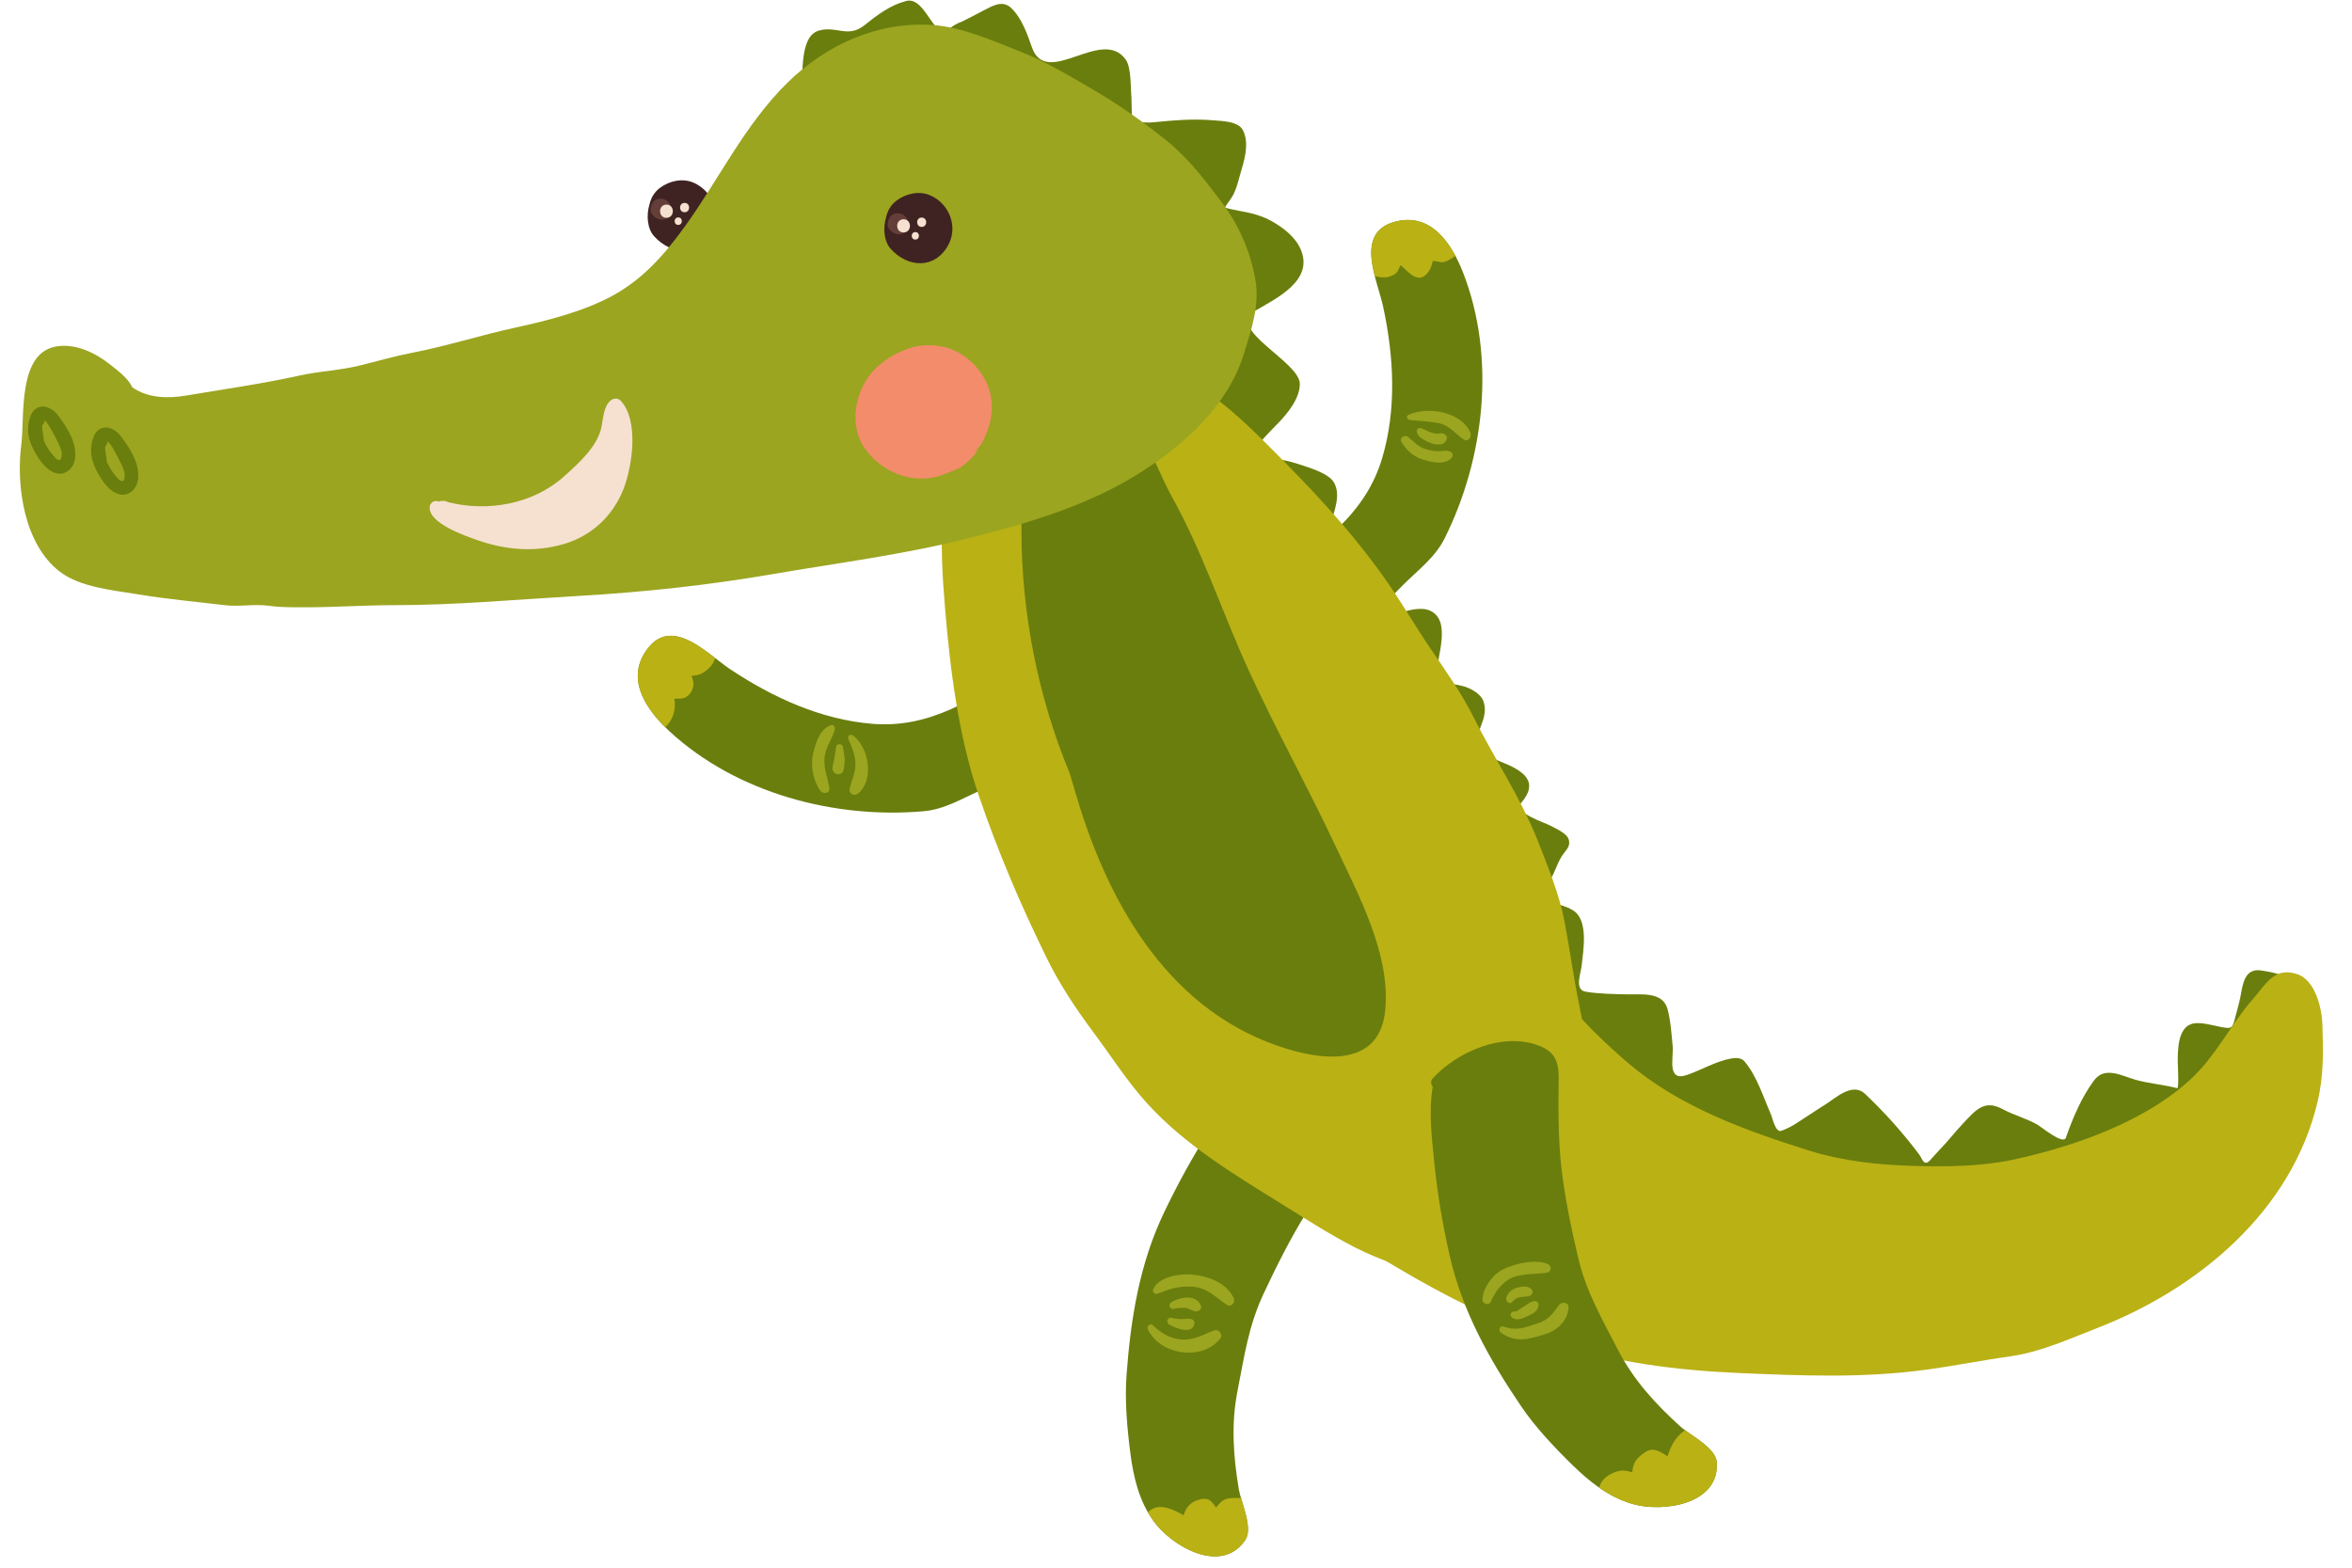 <?xml version="1.0" encoding="utf-8"?>
<!-- Generator: Adobe Illustrator 22.0.1, SVG Export Plug-In . SVG Version: 6.00 Build 0)  -->
<svg version="1.1" xmlns="http://www.w3.org/2000/svg" xmlns:xlink="http://www.w3.org/1999/xlink" x="0px" y="0px"
	 viewBox="0 0 277.381 184.908" enable-background="new 0 0 277.381 184.908" xml:space="preserve">
<g id="Background">
</g>
<g id="Objects">
	<g>
		<path fill="#3F2322" d="M81.808,21.552c-1.316-0.573-2.861-0.225-3.982,0.612c-0.658,0.491-1.05,1.17-1.22,1.914
			c-0.409,1.319-0.266,2.901,0.527,3.78c2.036,2.256,5.208,2.412,6.777-0.423C85.125,25.244,84.03,22.519,81.808,21.552z"/>
		<g>
			<path fill="#643E39" d="M79.171,24.512c-0.012-0.042-0.039-0.076-0.059-0.114c-0.091-0.354-0.305-0.68-0.685-0.853
				c-0.354-0.161-0.732-0.158-1.037-0.005c-0.016,0.007-0.031,0.009-0.046,0.016c-0.04,0.02-0.068,0.054-0.104,0.079
				c-0.041,0.031-0.086,0.052-0.122,0.091c-0.241,0.239-0.36,0.602-0.396,0.935c-0.055,0.507,0.381,0.942,0.84,1.139
				c0.021,0.01,0.042,0.017,0.064,0.025c0.098,0.036,0.195,0.066,0.288,0.078c0.003,0,0.005-0.001,0.008,0
				c0.14,0.017,0.277,0.008,0.411-0.022c0.067-0.015,0.125-0.041,0.185-0.066c0.07-0.028,0.136-0.062,0.198-0.102
				c0.024-0.018,0.049-0.033,0.071-0.053C79.109,25.414,79.304,25.012,79.171,24.512z"/>
			<path fill="#F6E1D0" d="M78.6,24.135c-1.003,0-1.003,1.555,0,1.555C79.602,25.69,79.602,24.135,78.6,24.135z"/>
			<path fill="#F6E1D0" d="M80.736,23.934c-0.711,0-0.711,1.102,0,1.102C81.446,25.035,81.446,23.934,80.736,23.934z"/>
			<path fill="#F6E1D0" d="M79.988,25.646c-0.569,0-0.569,0.883,0,0.883C80.557,26.528,80.557,25.646,79.988,25.646z"/>
		</g>
		<path fill="#6A7E0D" d="M266.752,114.485c-2.082-0.366-2.251,1.659-2.529,3.079c-0.169,0.863-0.428,1.715-0.646,2.566
			c-0.303,1.181-0.388,1.252-1.698,1.001c-0.914-0.175-2.411-0.628-3.35-0.37c-1.707,0.47-1.696,3.131-1.698,4.499
			c0,0.214,0.167,3.161-0.064,3.1c-1.615-0.425-3.303-0.539-4.915-0.993c-1.591-0.448-3.611-1.637-4.883,0.062
			c-1.477,1.975-2.524,4.462-3.335,6.778c-0.304,0.87-2.93-1.302-3.302-1.518c-1.313-0.758-2.825-1.145-4.172-1.867
			c-2.14-1.147-3.134,0.099-4.6,1.644c-0.964,1.015-1.811,2.131-2.801,3.142c-0.398,0.408-0.765,0.856-1.158,1.271
			c-0.715,0.757-0.908-0.234-1.281-0.728c-1.951-2.581-4.007-4.882-6.352-7.112c-1.506-1.432-3.477,0.489-4.748,1.279
			c-1.164,0.724-2.297,1.503-3.454,2.238c-0.544,0.346-1.102,0.625-1.714,0.837c-0.651,0.226-1.047-1.604-1.179-1.9
			c-0.926-2.092-1.654-4.541-3.148-6.309c-0.404-0.479-1.147-0.407-1.681-0.305c-1.706,0.326-3.443,1.354-5.094,1.922
			c-2.421,0.835-1.554-2.076-1.685-3.428c-0.133-1.365-0.244-3.034-0.608-4.357c-0.569-2.072-3.104-1.686-4.73-1.724
			c-1.6-0.038-3.355-0.053-4.93-0.317c-1.357-0.228-0.551-2.197-0.464-3.071c0.173-1.727,0.876-5.407-1.057-6.547
			c-1.462-0.862-2.981-0.865-4.617-1.05c-2.128-0.24-4.235-0.663-6.356-0.796c-0.87-0.055-0.841,1.248,0,1.336
			c0.083,0.009,0.166,0.021,0.249,0.031c0.176,5.804,4.5,11.325,7.87,15.747c3.756,4.927,8.693,9.277,14.373,11.838
			c2.97,1.34,5.585,2.553,8.777,3.257c1.324,0.292,2.641,0.091,3.96,0.372c1.795,0.383,3.611,0.46,5.407,0.935
			c6.622,1.75,13.444,1.776,20.214,2.245c6.516,0.451,13.666,0.396,19.359-3.274c2.466-1.59,4.79-3.357,6.794-5.507
			c2.266-2.431,3.76-5.559,5.629-8.28c1.56-2.27,2.119-4.669,2.989-7.214C270.793,115.049,268.067,114.715,266.752,114.485z"/>
		<path fill="#6A7E0D" d="M185.017,99.06c-0.215-0.782-1.524-1.307-2.136-1.652c-0.602-0.339-4.467-1.565-3.533-2.64
			c2.287-2.631,0.251-3.886-2.399-4.939c-0.75-0.298-1.617-0.702-2.442-0.716c-1.093-0.019-0.656-0.898-0.496-1.622
			c0.364-1.641,1.58-3.146,0.9-4.856c-0.344-0.863-1.573-1.498-2.417-1.714c-0.76-0.195-1.435-0.27-2.224-0.28
			c-1.141-0.015-0.876,0.212-0.876-0.876c0-2.193,1.997-6.843-1.011-7.837c-0.789-0.261-2.317-0.015-3.036,0.36
			c-1.465,0.764-1.751,0.286-1.402-1.318c0.275-1.269,0.516-2.594,1.038-3.784c1.345-3.065-1.461-3.376-3.967-3.274
			c-1.251,0.051-2.316,0.017-3.566-0.182c-1.42-0.227-0.887-0.808-0.552-1.908c0.45-1.477,1.274-3.454,0.415-4.919
			c-0.675-1.153-3.235-1.839-4.434-2.238c-1.672-0.557-3.513-0.585-5.15-1.237c0.706-1.252,2.277-2.75,3.072-3.582
			c1.107-1.158,2.492-2.865,2.492-4.565c0-2.624-8.876-6.516-5.263-8.623c2.63-1.534,6.903-3.597,5.381-7.207
			c-0.643-1.524-2.09-2.602-3.481-3.39c-0.719-0.407-1.523-0.68-2.316-0.889c-0.774-0.205-2.188-0.383-3.153-0.692
			c0.25-0.463,0.595-0.835,0.89-1.34c0.519-0.887,0.786-2.209,1.084-3.197c0.427-1.413,0.842-3.156,0.172-4.541
			c-0.548-1.133-2.558-1.124-3.571-1.213c-2.367-0.207-4.725,0.014-7.078,0.24c-0.832,0.08-1.524-0.052-2.316-0.064
			c-0.21-0.003-0.175-2.477-0.206-2.801c-0.11-1.122,0.006-3.593-0.684-4.55c-2.82-3.914-9.347,3.509-11.06-1.456
			c-0.542-1.573-1.213-3.442-2.431-4.607c-1.018-0.974-2.171-0.279-3.199,0.25c-0.879,0.452-1.742,0.927-2.633,1.357
			c-0.497,0.175-0.953,0.425-1.37,0.751c-1.248,0.804-1.842-0.351-2.407-1.123c-0.575-0.785-1.489-2.406-2.771-2.073
			c-1.909,0.497-3.412,1.646-4.931,2.86c-1.947,1.556-3.259,0.052-5.353,0.628c-2.558,0.703-1.728,5.993-2.206,7.965
			c-0.135,0.557,0.402,0.882,0.823,0.777c1.873,1.077,4,0.583,6.058,0.333c1.554-0.188,3.265,0.104,4.833,0.108
			c1.954,0.005,3.905-0.002,5.856,0.104c7.633,0.413,13.672,6.846,18.109,12.562c2.416,3.112,4.329,6.039,5.727,9.74
			c1.376,3.647,1.625,7.492,2.025,11.337c0.319,3.071,1.214,5.282,2.62,8.001c1.582,3.061,2.97,6.202,4.559,9.268
			c3.261,6.295,8.394,11.728,13.646,16.44c5.4,4.845,9.888,10.608,15.069,15.674c2.387,2.332,4.905,4.437,6.299,7.561
			c0.613,1.374,1.807,1.761,2.714,0.449c0.715-1.032,0.936-2.33,1.753-3.337C184.857,100.122,185.193,99.702,185.017,99.06z"/>
		<path fill="#BAB115" d="M273.893,120.879c-0.058-1.93-0.834-5.266-2.972-5.973c-2.692-0.89-3.655,1.136-5.233,2.944
			c-2.546,2.919-4.313,6.59-7.146,9.278c-5.43,5.154-14.03,8.155-21.214,9.682c-3.671,0.781-7.854,0.829-11.603,0.72
			c-4.182-0.121-8.397-0.56-12.408-1.822c-7.524-2.368-15.282-5.164-21.345-10.35c-2.535-2.169-5.014-4.57-7.16-7.125
			c-2.542-3.025-4.253-6.871-6.227-10.272c-1.505-2.595-3.099-6.234-3.429-9.261c-0.076-0.701-1.159-0.73-1.117,0
			c0.001,0.018,0.004,0.036,0.005,0.053c-0.12-0.077-0.26-0.134-0.443-0.134h-0.249c-0.12,0-0.223,0.027-0.315,0.064
			c-1.323,0.151-2.559,0.498-3.837,0.944c-1.388,0.485-2.877,1.371-4.292,1.665c-1.329,0.276-2.778,1.298-3.937,1.972
			c-1.712,0.994-3.412,2.01-5.077,3.08c-4.86,3.122-10.075,7.321-11.859,13.03c-1.849,5.921,1.217,12.958,4.678,17.649
			c3.889,5.27,10.263,9.043,15.8,12.348c5.868,3.503,12.32,6.738,18.79,8.96c6.938,2.382,14.443,3.31,21.747,3.625
			c7.473,0.322,14.647,0.624,22.099-0.387c3.368-0.457,6.695-1.132,10.059-1.601c3.414-0.476,6.925-2.071,10.122-3.313
			c11.939-4.639,22.928-13.777,25.985-26.669C274.061,126.844,273.988,124.063,273.893,120.879z"/>
		<path fill="#6A7E0D" d="M160.915,130.14c-2.339-3.963-8.031-5.436-12.274-4.75c-0.318,0.051-0.56,0.417-0.551,0.723
			c0.001,0.013,0,0.027,0.001,0.04c-2.242,2.024-3.791,4.604-5.416,7.131c-2.012,3.126-3.799,6.407-5.402,9.759
			c-2.896,6.059-3.925,12.516-4.414,19.136c-0.222,3.003,0.065,6.235,0.447,9.22c0.362,2.832,1.014,5.596,2.684,7.951
			c2.166,3.056,8.084,6.489,10.889,2.28c0.927-1.39-0.539-4.501-0.776-5.924c-0.654-3.919-0.927-7.719-0.157-11.642
			c0.789-4.02,1.298-7.676,3.063-11.437c1.511-3.221,3.139-6.488,5.014-9.512c1.867-3.012,4.089-5.756,6.314-8.506
			C161.574,133.079,161.935,131.868,160.915,130.14z"/>
		<path fill="#6A7E0D" d="M172.563,32.199c-1.39-3.58-3.888-7.231-8.143-6.02c-4.704,1.338-1.98,6.837-1.297,10.013
			c1.267,5.88,1.601,12.079-0.12,17.855c-0.946,3.178-2.667,5.743-5.015,8.056c-2.011,1.982-5.254,4.169-8.151,4.376
			c-0.74,0.053-0.75,1.123,0,1.156c0.015,0.001,0.029-0.001,0.043,0c0.039,0.074,0.085,0.148,0.156,0.219
			c0.083,0.083,0.167,0.165,0.25,0.248c0.158,0.157,0.335,0.214,0.507,0.217c1.636,1.069,2.528,3.02,4.167,4.143
			c1.513,1.038,4.023,0.74,5.652,0.24c1.999-0.612,3.446-2.29,4.866-3.709c1.753-1.75,3.771-3.234,4.897-5.497
			C175.081,54.042,176.438,42.179,172.563,32.199z"/>
		<path fill="#6A7E0D" d="M120.571,79.217c0.06-0.161,0.071-0.347-0.017-0.551c-0.047-0.107-0.093-0.216-0.14-0.323
			c-0.039-0.091-0.092-0.162-0.146-0.225c0.004-0.013,0.011-0.026,0.016-0.04c0.242-0.71-0.757-1.092-1.076-0.422
			c-1.249,2.622-4.471,4.843-7.05,5.992c-3.01,1.342-6.025,2.007-9.33,1.728c-6.006-0.506-11.654-3.079-16.667-6.405
			c-2.707-1.795-6.832-6.338-9.795-2.447c-2.681,3.52-0.193,7.178,2.633,9.778c7.877,7.251,19.416,10.317,29.937,9.388
			c2.517-0.223,4.634-1.561,6.904-2.553c1.839-0.804,3.929-1.54,5.229-3.177c1.061-1.335,2.253-3.563,1.84-5.35
			C122.459,82.673,120.969,81.13,120.571,79.217z"/>
		<path fill="#BAB115" d="M191.086,136.456c-0.454-3.126-1.744-5.998-2.787-8.955c-1.028-2.918-1.444-6.013-2.068-9.03
			c-0.67-3.234-1.094-6.493-1.713-9.739c-0.613-3.219-1.951-6.467-3.145-9.512c-2.004-5.108-5.155-9.755-7.611-14.663
			c-1.398-2.795-3.249-5.4-5.007-7.974c-1.695-2.484-3.2-5.087-4.901-7.567c-3.546-5.168-7.761-9.852-12.154-14.309
			c-4.024-4.083-8.235-8.468-13.535-10.882c-5.192-2.365-11.09-1.614-16.467-0.537c-2.34,0.469-4.483,2.233-6.109,3.868
			c-0.847,0.852-1.684,1.752-2.296,2.767c-0.294,0.074-0.554,0.298-0.581,0.686c-0.022,0.315-0.078,0.629-0.142,0.941
			c-0.028,0.103-0.044,0.212-0.067,0.317c-0.226,0.982-0.553,1.961-0.629,2.977c-0.131,1.743-0.413,3.482-0.599,5.221
			c-0.403,3.787-0.142,7.784,0.17,11.574c0.603,7.338,1.59,15.169,3.969,22.152c2.265,6.647,4.919,12.872,8.007,19.17
			c1.521,3.103,3.42,5.977,5.483,8.741c2.104,2.82,4.058,5.909,6.429,8.504c4.42,4.837,10.063,8.241,15.556,11.648
			c2.951,1.83,5.798,3.695,8.911,5.289c2.936,1.503,5.913,2.39,8.994,3.505c2.243,0.813,4.842,1.078,7.209,1.253
			c3.181,0.234,6.167,0.213,9.072-1.187C189.633,148.519,191.753,141.045,191.086,136.456z"/>
		<path fill="#6A7E0D" d="M157.527,99.845c-3.271-6.981-7.028-13.713-10.241-20.724c-3.128-6.823-5.418-13.938-9.071-20.51
			c-2.817-5.068-4.932-14.216-12.756-12.488c-2.558,0.565-4.268,3.235-4.481,5.806c-0.294,3.553-0.522,7.104-0.516,10.679
			c0.02,9.72,1.937,19.561,5.695,28.612c0.277,0.949,0.559,1.9,0.846,2.858c3.887,12.992,11.199,25.563,24.892,29.68
			c4.852,1.459,10.875,1.782,11.473-4.62C163.986,112.511,160.253,105.667,157.527,99.845z"/>
		<path fill="#9BA520" d="M148.036,32.892c-0.612-3.357-1.972-6.433-4.033-9.139c-2.058-2.7-3.835-5.084-6.513-7.239
			c-2.787-2.242-5.685-4.262-8.772-6.06c-2.76-1.607-5.417-3.193-8.396-4.371c-3.206-1.268-6.847-2.891-10.329-3.133
			c-6.472-0.45-12.58,2.34-17.117,6.795c-5.052,4.96-8.042,11.349-12.135,17.004c-2.409,3.33-4.968,6.236-8.627,8.199
			c-3.386,1.816-7.572,2.876-11.308,3.689c-4.123,0.897-8.122,2.189-12.273,2.99c-2.006,0.387-3.986,0.963-5.968,1.458
			c-2.376,0.594-4.837,0.686-7.228,1.212c-4.434,0.977-8.971,1.619-13.454,2.372c-2.122,0.356-4.49,0.288-6.292-0.992
			c-0.498-1.107-1.76-2-2.604-2.676c-1.703-1.361-3.944-2.448-6.165-2.164c-4.813,0.616-3.886,8.302-4.307,11.554
			C1.875,57.336,2.855,64.195,7.025,67.41c2.448,1.888,6.345,2.208,9.275,2.699c3.405,0.57,6.772,0.859,10.191,1.276
			c1.735,0.212,3.493-0.172,5.259,0.075c1.392,0.195,2.809,0.172,4.21,0.174c3.501,0.005,6.989-0.249,10.484-0.249
			c7.304,0,14.541-0.672,21.824-1.092c7.6-0.438,15.234-1.26,22.736-2.55c7.727-1.329,15.462-2.303,23.084-4.219
			c7.125-1.792,14.186-3.84,20.431-7.802c5.188-3.291,10.305-7.927,12.164-13.94C147.58,38.882,148.599,35.973,148.036,32.892z"/>
		<path fill="#6A7E0D" d="M16.15,54.895c-0.325-1.205-1.185-2.541-1.954-3.509c-0.603-0.758-1.652-1.305-2.551-0.696
			c-0.59,0.4-0.912,1.47-0.903,2.498c0,0.016,0.001,0.033,0.001,0.05c0.003,0.122,0.01,0.241,0.022,0.36
			c0.001,0.011,0.002,0.022,0.004,0.034c0.032,0.3,0.093,0.587,0.188,0.842c0.367,1.158,1.127,2.302,1.691,2.915
			c0.632,0.686,1.626,1.29,2.568,0.782C16.402,57.532,16.463,56.056,16.15,54.895z M14.418,56.74
			c-0.339,0.026-0.691-0.53-0.884-0.736c-0.205-0.218-0.631-0.859-0.937-1.539c-0.022-0.536-0.194-1.129-0.196-1.631
			c0-0.038,0.005-0.096,0.012-0.16c0.021-0.026,0.025-0.063,0.051-0.086c0.168-0.152,0.216-0.343,0.196-0.528
			c0.393,0.215,1.024,1.463,1.138,1.689c0.316,0.626,0.686,1.258,0.875,1.937C14.699,55.781,14.798,56.711,14.418,56.74z"/>
		<path fill="#6A7E0D" d="M8.724,52.419c-0.325-1.204-1.184-2.541-1.953-3.509c-0.603-0.758-1.653-1.305-2.551-0.696
			c-0.59,0.4-0.912,1.47-0.903,2.497c0,0.016,0.001,0.033,0.001,0.05c0.002,0.122,0.009,0.241,0.021,0.36
			c0.001,0.011,0.002,0.022,0.003,0.034c0.032,0.3,0.093,0.587,0.189,0.842c0.366,1.158,1.126,2.302,1.691,2.916
			c0.632,0.686,1.625,1.29,2.568,0.782C8.976,55.057,9.037,53.581,8.724,52.419z M6.993,54.265c-0.339,0.026-0.691-0.53-0.884-0.736
			c-0.205-0.218-0.631-0.859-0.938-1.539c-0.022-0.536-0.193-1.128-0.195-1.631c0-0.038,0.005-0.096,0.012-0.16
			c0.02-0.026,0.025-0.063,0.05-0.086c0.168-0.152,0.217-0.343,0.196-0.528c0.393,0.215,1.024,1.463,1.138,1.689
			c0.316,0.626,0.686,1.258,0.875,1.937C7.274,53.306,7.373,54.236,6.993,54.265z"/>
		<path fill="#F6E1D0" d="M73.196,47.263c-0.337-0.358-0.866-0.298-1.21,0c-0.778,0.672-0.864,2.112-1.04,3.043
			c-0.445,2.353-2.719,4.354-4.42,5.885c-3.67,3.302-9.066,4.229-13.734,3.028c-0.105-0.069-0.228-0.122-0.385-0.128l-0.249-0.01
			c-0.146-0.006-0.262,0.03-0.362,0.082c-0.064-0.015-0.126-0.03-0.19-0.044c-0.488-0.114-0.902,0.223-0.934,0.711
			c-0.124,1.908,4.248,3.394,5.513,3.843c3.356,1.193,6.829,1.52,10.3,0.503c3.302-0.967,5.822-3.34,7.056-6.517
			C74.576,54.989,75.379,49.582,73.196,47.263z"/>
		<path fill="#3F2322" d="M109.717,23.047c-1.315-0.573-2.862-0.225-3.981,0.612c-0.658,0.491-1.05,1.17-1.221,1.914
			c-0.409,1.319-0.266,2.901,0.528,3.78c2.036,2.256,5.207,2.412,6.777-0.423C113.033,26.739,111.94,24.014,109.717,23.047z"/>
		<g>
			<path fill="#643E39" d="M107.133,26.241c-0.012-0.042-0.039-0.076-0.059-0.114c-0.091-0.354-0.305-0.68-0.685-0.853
				c-0.354-0.161-0.731-0.158-1.037-0.005c-0.016,0.007-0.031,0.009-0.046,0.016c-0.04,0.02-0.068,0.054-0.105,0.079
				c-0.041,0.031-0.086,0.052-0.122,0.091c-0.241,0.239-0.36,0.602-0.396,0.935c-0.055,0.507,0.381,0.942,0.84,1.139
				c0.021,0.01,0.042,0.017,0.064,0.025c0.098,0.036,0.195,0.066,0.288,0.078c0.003,0,0.005-0.001,0.008,0
				c0.14,0.017,0.277,0.008,0.411-0.022c0.067-0.015,0.125-0.041,0.185-0.066c0.07-0.028,0.136-0.062,0.198-0.102
				c0.024-0.018,0.049-0.033,0.071-0.053C107.071,27.143,107.266,26.741,107.133,26.241z"/>
			<path fill="#F6E1D0" d="M106.562,25.864c-1.003,0-1.003,1.555,0,1.555C107.564,27.419,107.564,25.864,106.562,25.864z"/>
			<path fill="#F6E1D0" d="M108.697,25.663c-0.711,0-0.711,1.102,0,1.102C109.407,26.764,109.407,25.663,108.697,25.663z"/>
			<path fill="#F6E1D0" d="M107.949,27.375c-0.569,0-0.569,0.883,0,0.883C108.519,28.257,108.519,27.375,107.949,27.375z"/>
		</g>
		<path fill="#6A7E0D" d="M198.171,168.265c-2.946-2.667-5.518-5.477-7.35-9.029c-1.877-3.642-3.747-6.825-4.698-10.868
			c-0.814-3.463-1.566-7.035-1.974-10.57c-0.405-3.52-0.367-7.051-0.329-10.588c0.021-1.969-0.447-3.143-2.319-3.864
			c-4.295-1.656-9.671,0.724-12.572,3.895c-0.218,0.238-0.18,0.675,0.017,0.909c0.009,0.009,0.017,0.02,0.026,0.03
			c-0.503,2.979-0.115,5.963,0.18,8.953c0.364,3.7,0.999,7.381,1.822,11.005c1.491,6.548,4.692,12.249,8.419,17.743
			c1.689,2.492,3.921,4.848,6.073,6.951c2.041,1.995,4.268,3.758,7.039,4.568c3.596,1.051,10.366,0.069,9.952-4.972
			C202.321,170.762,199.241,169.233,198.171,168.265z"/>
		<path fill="#BAB115" d="M146.365,176.734c-0.191-0.028-0.386-0.046-0.58-0.046c-1.555,0.002-1.685,0.369-2.374,1.131
			c-0.547-0.753-0.868-1.335-2.246-0.846c-0.88,0.312-1.347,0.984-1.583,1.769c-1.167-0.689-2.688-1.405-3.813-0.673
			c-0.149,0.097-0.278,0.2-0.398,0.306c0.189,0.332,0.394,0.657,0.618,0.975c2.166,3.056,8.084,6.489,10.889,2.28
			C147.621,180.514,146.831,178.304,146.365,176.734z"/>
		<path fill="#BAB115" d="M164.42,26.179c-3.17,0.902-2.965,3.692-2.286,6.389c0.589,0.173,1.305,0.207,1.735,0.059
			c1.087-0.374,0.949-0.728,1.313-1.356c1.049,0.947,2.282,2.516,3.44,0.539c0.169-0.288,0.245-0.651,0.333-0.969
			c0.053-0.193,1.005,0.164,1.271,0.085c0.517-0.153,1.007-0.409,1.408-0.76C170.149,27.397,167.859,25.2,164.42,26.179z"/>
		<path fill="#BAB115" d="M78.448,85.776c0.936-0.841,1.292-2.099,1.082-3.359c0.741-0.011,1.425,0.088,1.95-0.767
			c0.482-0.785,0.301-1.294,0.08-1.94c0.662-0.04,1.113-0.101,1.857-0.718c0.488-0.406,0.782-0.865,0.926-1.371
			c-2.529-1.951-5.621-4.193-7.979-1.097C73.861,79.812,75.868,83.222,78.448,85.776z"/>
		<path fill="#BAB115" d="M198.736,168.71c-1.054,0.68-1.671,1.747-2.071,3.076c-0.796-0.516-1.659-1.146-2.624-0.509
			c-1.204,0.795-1.436,1.4-1.547,2.394c-0.774-0.23-1.403-0.353-2.379,0.127c-0.835,0.411-1.339,0.936-1.51,1.684
			c1.189,0.826,2.472,1.5,3.9,1.917c3.596,1.051,10.366,0.069,9.952-4.972C202.34,170.998,200.058,169.67,198.736,168.71z"/>
		<path fill="#F38C6B" d="M113.292,41.737c-1.59-1.004-3.563-1.193-5.369-0.868c-0.484,0.087-2.697,0.968-1.15,0.392
			c-1.197,0.446-1.979,0.923-2.973,1.718c-2.812,2.249-3.956,6.912-1.775,9.962c2.165,3.027,6.164,4.423,9.619,2.878
			c0.415-0.143,0.833-0.311,1.261-0.504c0.836-0.378,2.059-1.493,2.465-2.35c-0.648,0.68-0.535,0.494,0.342-0.557
			c0.314-0.527,0.564-1.121,0.771-1.689C117.777,47.161,116.45,43.732,113.292,41.737z"/>
		<path fill="#9BA520" d="M171.002,53.258c-0.457-0.142-0.676-0.076-1.172-0.04c-0.533,0.04-1.067-0.078-1.58-0.207
			c-0.925-0.233-1.459-0.875-2.153-1.451c-0.419-0.348-1.13,0.099-0.798,0.615c0.563,0.876,1.289,1.603,2.294,1.958
			c1.037,0.366,2.765,0.809,3.607-0.125C171.43,53.755,171.335,53.361,171.002,53.258z"/>
		<path fill="#9BA520" d="M170.264,51.162c-0.255-0.092-0.464-0.013-0.723-0.012c-0.272,0.002-0.514-0.059-0.773-0.138
			c-0.428-0.131-0.822-0.417-1.255-0.513c-0.16-0.036-0.386,0.047-0.413,0.234c-0.099,0.694,0.69,1.082,1.215,1.353
			c0.609,0.316,1.884,0.658,2.262-0.156C170.726,51.608,170.601,51.284,170.264,51.162z"/>
		<path fill="#9BA520" d="M173.413,51.033c-1.056-2.498-5.107-3.13-7.33-2.086c-0.318,0.15-0.114,0.557,0.16,0.59
			c1.163,0.141,2.368,0.146,3.512,0.397c1.213,0.267,1.891,1.248,2.857,1.901C173.156,52.204,173.616,51.514,173.413,51.033z"/>
		<path fill="#9BA520" d="M97.256,89.205c0.168-1.188,0.927-2.073,1.208-3.184c0.068-0.27-0.191-0.596-0.485-0.485
			c-1.303,0.488-1.768,2.067-2.072,3.296c-0.352,1.419-0.013,3.279,0.845,4.456c0.288,0.396,1.135,0.337,1.056-0.286
			C97.642,91.712,97.067,90.535,97.256,89.205z"/>
		<path fill="#9BA520" d="M99.599,89.296c-0.052-0.406-0.133-0.807-0.188-1.213c-0.054-0.397-0.745-0.397-0.799,0
			c-0.055,0.406-0.137,0.807-0.188,1.213c-0.059,0.462-0.229,0.889-0.245,1.363c-0.009,0.237,0.135,0.457,0.331,0.578
			c0.234,0.145,0.438,0.126,0.676,0c0.334-0.178,0.331-0.569,0.375-0.894C99.609,89.983,99.645,89.657,99.599,89.296z"/>
		<path fill="#9BA520" d="M100.613,86.761c-0.318-0.247-0.736,0.05-0.559,0.431c0.402,0.861,0.777,1.814,0.827,2.773
			c0.057,1.107-0.413,2.01-0.682,3.044c-0.159,0.615,0.563,0.975,1.012,0.589C103.138,91.94,102.486,88.213,100.613,86.761z"/>
		<path fill="#9BA520" d="M182.499,149.086c-1.504-0.606-3.857-0.034-5.265,0.662c-1.197,0.592-2.381,2.205-2.393,3.57
			c-0.004,0.482,0.734,0.735,0.953,0.258c0.497-1.08,1.094-2.002,2.128-2.65c1.195-0.751,3.085-0.602,4.433-0.781
			C182.966,150.064,183.082,149.321,182.499,149.086z"/>
		<path fill="#9BA520" d="M180.594,152.042c-0.494-0.394-1.132-0.313-1.714-0.144c-0.613,0.179-0.965,0.544-1.215,1.109
			c-0.193,0.436,0.333,0.948,0.705,0.544c0.258-0.28,0.44-0.438,0.82-0.527c0.447-0.106,0.883-0.007,1.304-0.209
			C180.762,152.688,180.833,152.232,180.594,152.042z"/>
		<path fill="#9BA520" d="M180.887,153.479c-0.417,0.086-0.679,0.314-1.025,0.551c-0.173,0.118-0.355,0.223-0.535,0.329
			c-0.177,0.105-0.44,0.361-0.657,0.332c-0.443-0.06-0.749,0.493-0.319,0.757c0.629,0.386,1.232,0.051,1.841-0.219
			c0.622-0.276,1.205-0.585,1.26-1.32C181.473,153.603,181.15,153.424,180.887,153.479z"/>
		<path fill="#9BA520" d="M183.858,153.94c-0.796,1.083-1.191,1.725-2.555,2.177c-1.44,0.478-2.485,0.906-3.988,0.36
			c-0.449-0.163-0.657,0.487-0.307,0.729c1.765,1.217,3.209,0.784,5.164,0.186c1.482-0.453,2.682-1.539,2.814-3.145
			C185.04,153.583,184.176,153.506,183.858,153.94z"/>
		<path fill="#9BA520" d="M145.494,153.105c-0.898-1.82-2.996-2.585-4.888-2.759c-1.457-0.134-3.989,0.227-4.614,1.769
			c-0.11,0.271,0.224,0.604,0.495,0.495c1.396-0.56,2.586-0.937,4.119-0.839c1.821,0.116,2.678,1.219,4.08,2.142
			C145.217,154.26,145.738,153.599,145.494,153.105z"/>
		<path fill="#9BA520" d="M141.624,154.019c-0.523-1.417-2.54-1.026-3.511-0.38c-0.388,0.258-0.145,0.855,0.316,0.749
			c0.445-0.102,0.889-0.139,1.346-0.113c0.433,0.025,0.769,0.343,1.186,0.407C141.324,154.737,141.783,154.447,141.624,154.019z"/>
		<path fill="#9BA520" d="M140.613,155.643c-0.396-0.174-0.751-0.059-1.17-0.045c-0.427,0.014-0.851-0.044-1.265-0.152
			c-0.474-0.124-0.709,0.504-0.322,0.764c0.627,0.421,2.505,1.169,2.947,0.16C140.908,156.13,140.9,155.769,140.613,155.643z"/>
		<path fill="#9BA520" d="M143.213,156.922c-1.062,0.396-1.948,0.944-3.105,1.064c-1.616,0.168-3.016-0.542-4.129-1.651
			c-0.327-0.326-0.787,0.085-0.607,0.469c1.418,3.03,6.444,3.813,8.561,1.054C144.268,157.419,143.711,156.735,143.213,156.922z"/>
	</g>
</g>
<g id="Designed_by_Freepik">
</g>
</svg>
